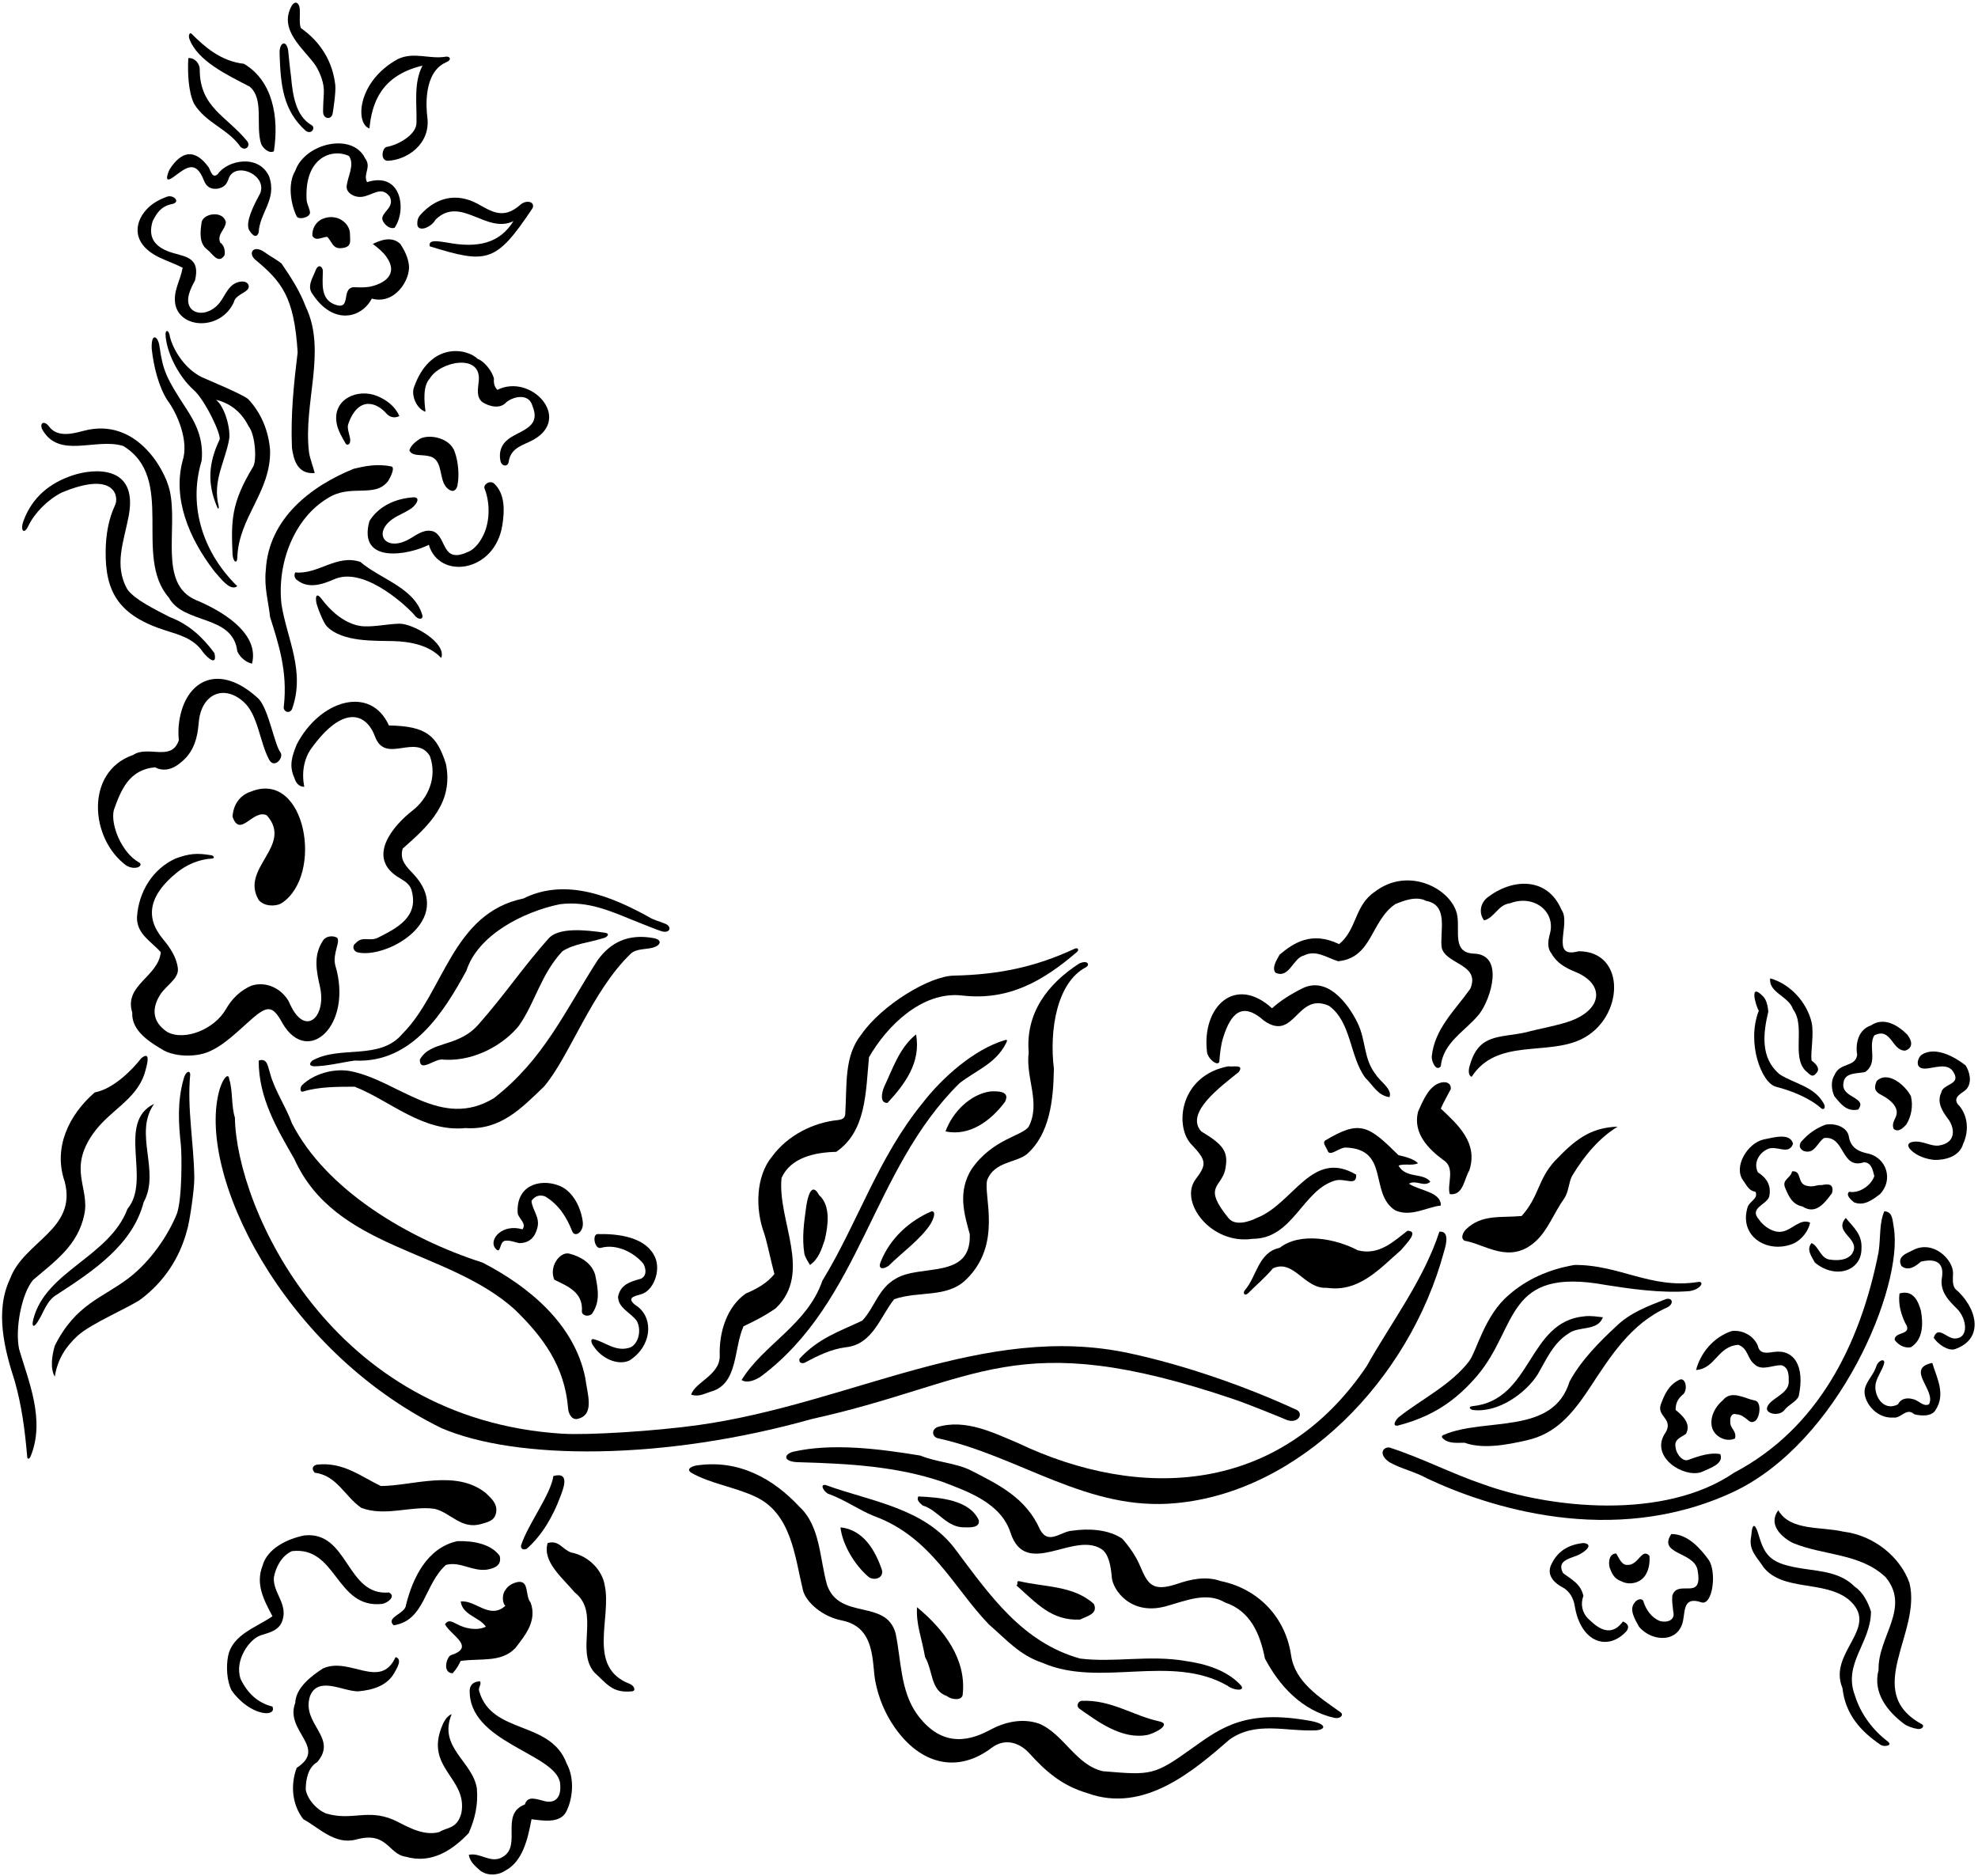<?xml version="1.0" encoding="UTF-8"?>
<svg xmlns="http://www.w3.org/2000/svg" xmlns:xlink="http://www.w3.org/1999/xlink" width="522pt" height="495pt" viewBox="0 0 522 495" version="1.1">
<g id="surface1">
<path style=" stroke:none;fill-rule:nonzero;fill:rgb(0%,0%,0%);fill-opacity:1;" d="M 85.461 24.531 C 85.406 25.602 85.188 29.105 85.293 29.863 C 85.516 31.445 87.484 31.637 87.789 29.949 C 87.898 29.34 88.699 24.262 88.48 22.402 C 87.766 16.23 84.633 11.09 79.43 7.426 C 78.832 6.301 79.305 3.566 79.062 2.027 C 78.898 0.988 78.09 -0.008 77.047 1.406 C 73.285 7.93 80.309 12.945 83.32 17.336 C 84.551 19.363 85.598 22.008 85.461 24.531 "/>
<path style=" stroke:none;fill-rule:nonzero;fill:rgb(0%,0%,0%);fill-opacity:1;" d="M 65.883 22.855 C 69.77 26.117 67.387 33.016 68.895 37.906 C 69.309 39.035 71.027 40.668 72.281 39.914 C 73.66 31.008 72.027 21.352 64.379 16.836 C 58.176 16.145 53.84 12.191 50.578 8.934 C 50.18 8.461 49.633 9.086 49.953 10.188 C 52.086 16.082 59.859 19.719 65.883 22.855 "/>
<path style=" stroke:none;fill-rule:nonzero;fill:rgb(0%,0%,0%);fill-opacity:1;" d="M 80.684 34.52 C 82.324 35.664 83.344 33.547 82.191 33.016 C 77.926 30.508 77.227 24.844 76.797 20.098 C 76.523 18.18 76.242 15.277 76.047 13.305 C 75.582 10.422 73.699 11.125 73.785 14.074 C 74.035 22.355 74.664 29.129 80.684 34.52 "/>
<path style=" stroke:none;fill-rule:nonzero;fill:rgb(0%,0%,0%);fill-opacity:1;" d="M 97.492 33.895 C 98.16 27.355 100.406 19.98 111.488 17.32 C 109.105 21.961 110.035 27.371 109.91 32.391 C 109.922 35.43 105.371 38.172 102.008 38.785 C 100.824 39.035 100.277 42.484 102.387 42.426 C 107.387 42.215 113.684 38.023 112.777 30.957 C 112.457 28.438 111.691 19.141 117.688 16.457 C 119.328 15.828 118.781 14.809 117.688 14.953 C 113.297 15.703 109.285 13.574 105.02 15.578 C 94.266 21.445 93.695 32.629 97.492 33.895 "/>
<path style=" stroke:none;fill-rule:nonzero;fill:rgb(0%,0%,0%);fill-opacity:1;" d="M 63.5 38.785 C 64.832 39.973 66.176 38.512 65.254 37.281 C 59.859 30.633 52.711 28.375 52.711 18.34 C 52.766 17.004 51.547 15.188 49.699 15.328 C 49.473 19.121 49.711 24.297 51.207 27.371 C 54.344 32.516 60.238 34.02 63.5 38.785 "/>
<path style=" stroke:none;fill-rule:nonzero;fill:rgb(0%,0%,0%);fill-opacity:1;" d="M 77.926 45.059 C 75.793 48.57 76.797 54.09 78.301 57.102 C 78.719 58.008 81.539 57.539 81.812 56.223 C 81.824 55.262 81.148 54.246 80.934 52.961 C 80.168 41.477 87.68 39.066 92.098 41.168 C 93.73 43.555 91.598 46.812 91.473 49.324 C 91.496 51.031 93.613 52.129 95.359 51.957 C 98.246 51.707 100.629 48.82 102.887 51.957 C 104.141 54.719 100.879 55.848 100.879 57.727 C 100.906 58.637 102.512 60.613 104.141 60.109 C 107.402 55.348 105.941 45.18 96.867 48.066 C 95.738 45.812 98.121 44.18 96.363 41.797 C 93.059 34.887 80.52 37.711 77.926 45.059 "/>
<path style=" stroke:none;fill-rule:nonzero;fill:rgb(0%,0%,0%);fill-opacity:1;" d="M 45.766 46.715 C 48.941 44.406 51.574 41.871 53.812 47.617 C 54.391 49.105 55.445 50.086 57.551 49.777 C 59.18 49.398 59.734 48.695 60.238 47.441 C 61.637 42.309 70.719 46.016 68.641 51.078 C 66.723 54.559 64.918 58.398 65.633 60.488 C 66.008 61.238 67.512 63.496 68.266 61.363 C 68.516 55.973 73.156 52.711 71.027 46.562 C 68.285 40.586 60.031 42.227 57.477 45.938 C 56.098 47.191 55.668 45.309 55.094 44.18 C 51.301 38.965 47.773 39.984 44.738 44.738 C 44.785 44.668 42.684 48.961 45.766 46.715 "/>
<path style=" stroke:none;fill-rule:nonzero;fill:rgb(0%,0%,0%);fill-opacity:1;" d="M 42.324 68.066 C 44.266 68.969 46.371 69.715 48.195 70.648 C 47.57 74.285 45.562 76.793 46.312 80.559 C 47.906 86.938 58.445 87.098 61.742 79.68 C 62.066 78.07 64.34 77.441 65.277 76.473 C 66.168 75.551 65.445 73.938 63.254 74.363 C 60.504 74.898 59.703 77.406 58.281 79.453 C 54.863 84.367 48.277 83.176 49.906 77.516 C 50.266 76.262 50.895 75.039 51.457 74.035 C 52.852 68.285 49.41 67.805 45.883 66.824 C 40.988 65.461 38.891 62.836 40.293 58.355 C 41.422 56.098 42.574 54.402 45.438 53.84 C 47.828 53.305 45.711 51.188 43.93 51.957 C 41.645 52.816 39.926 53.875 38.594 55.352 C 35.328 58.965 34.75 64.539 42.324 68.066 "/>
<path style=" stroke:none;fill-rule:nonzero;fill:rgb(0%,0%,0%);fill-opacity:1;" d="M 110.914 56.734 C 110.34 57.387 110.02 58.242 110.164 59.484 C 110.609 61.273 113.855 59.949 114.93 57.977 C 121.578 51.453 128.352 61.867 135.5 58.355 C 131.871 64.203 126.129 65.559 117.938 64 C 116.684 63.875 112.797 62.871 113.426 65.004 C 128.512 69.672 130.867 69.449 140.52 54.969 C 141.359 53.227 138.852 52.598 137.258 54.09 C 132.781 58.062 129.594 55.715 126.066 53.797 C 120.434 50.734 115 52.125 110.914 56.734 "/>
<path style=" stroke:none;fill-rule:nonzero;fill:rgb(0%,0%,0%);fill-opacity:1;" d="M 53.215 58.605 C 52.836 61.113 52.461 64.25 54.719 65.883 C 55.969 66.801 57.602 69.895 59.234 67.387 C 59.484 66.383 59.234 64.754 58.105 64 C 57.227 61.742 59.484 60.613 59.609 58.605 C 58.859 55.469 53.707 56.281 53.215 58.605 "/>
<path style=" stroke:none;fill-rule:nonzero;fill:rgb(0%,0%,0%);fill-opacity:1;" d="M 86.328 62.492 C 87.457 63.496 87.711 65.504 89.715 65.504 C 93.066 65.379 92.352 63.621 92.352 61.617 C 92.281 58.871 88.965 56.223 85.199 57.727 C 83.344 58.48 82.316 60.359 82.441 62.242 C 83.32 63.746 84.824 62.621 86.328 62.492 "/>
<path style=" stroke:none;fill-rule:nonzero;fill:rgb(0%,0%,0%);fill-opacity:1;" d="M 82.441 77.547 C 87.918 85.926 95.406 84.004 98.121 78.801 C 104.211 80.492 108.328 73.816 107.918 70 C 107.691 67.902 106.684 65.926 105.648 64.375 C 103.137 61.992 99.809 63.73 98.371 64.375 C 100.133 65.684 101.227 66.734 101.867 67.617 C 105.512 72.645 100.926 74.879 98.004 75.57 C 96.562 75.914 94.898 75.852 93.352 75.789 C 89.84 76.039 92.977 82.188 88.211 80.305 C 84.449 78.801 85.199 74.535 85.199 71.523 C 85.223 70.551 84.129 69.375 83.32 71.273 C 82.566 73.281 80.934 75.539 82.441 77.547 "/>
<path style=" stroke:none;fill-rule:nonzero;fill:rgb(0%,0%,0%);fill-opacity:1;" d="M 74.285 69.52 C 72.656 68.266 70.949 67.426 69.77 66.508 C 66.754 64.469 65.398 66.887 67.395 68.555 C 74.344 74.352 77.637 78.305 78.551 92.977 C 77.547 101.254 76.672 109.406 77.047 118.188 C 77.465 121.199 78.426 125.215 83.066 124.836 C 82.691 123.332 81.852 121.199 81.562 119.441 C 79.93 106.398 86.328 92.727 80.684 80.934 C 79.055 76.668 76.922 73.406 74.285 69.52 "/>
<path style=" stroke:none;fill-rule:nonzero;fill:rgb(0%,0%,0%);fill-opacity:1;" d="M 71.277 118.816 C 70.898 113.734 68.902 108.938 65.543 105.375 C 64.426 104.188 54.223 100.004 53.316 99.559 C 47.898 96.91 45.289 90.961 44.855 88.914 C 44.613 87.094 43.75 86.938 43.68 88.082 C 43.781 92.582 46.887 99.09 51.086 102.891 C 54.016 105.371 58.543 114.859 57.941 116.023 C 54.961 122.297 54.719 127.598 57.227 133.617 C 57.473 134.367 57.785 134.449 57.73 133.617 C 55.973 126.969 59.484 121.699 60.488 115.805 C 60.844 113.121 59.383 107.383 57 105.5 C 61.25 106.5 64 109.25 65.633 112.543 C 67.387 114.676 67.84 121.711 66.75 123.25 C 61 132.75 60.992 137.383 61.367 146.285 C 61.547 148.402 62.566 148.871 62.621 147.164 C 62.996 136.379 71.527 129.855 71.277 118.816 "/>
<path style=" stroke:none;fill-rule:nonzero;fill:rgb(0%,0%,0%);fill-opacity:1;" d="M 56.602 150.805 C 58.082 152.414 60.684 156.164 62.621 154.691 C 53.965 146.285 49.449 133.992 53.215 121.574 C 53.777 115.805 51.676 111.695 49.137 107.809 C 43.809 99.652 43.004 97.809 42.082 91.332 C 41.695 88.613 39.832 87.645 40.043 92.098 C 40.543 96.613 41.797 101.883 44.18 105.645 C 46.688 108.945 49.926 116.273 48.195 121.574 C 45.57 131.441 49.711 141.887 56.602 150.805 "/>
<path style=" stroke:none;fill-rule:nonzero;fill:rgb(0%,0%,0%);fill-opacity:1;" d="M 131.234 102.887 C 130.484 102.008 130.234 101.129 130.359 99.875 C 129.73 97.617 127.598 95.234 126.094 94.73 C 123.297 91.934 113.516 90.008 109.215 102.305 C 108.508 104.344 109.91 107.902 112.297 108.656 C 111.961 105.988 111.543 101.883 113.426 99.875 C 116.109 95.352 127.066 93.137 126.352 100.496 C 126.148 102.59 125.613 104.812 127.348 106.148 C 129.105 107.273 131.988 108.027 133.621 106.148 C 135.629 104.516 139.641 103.762 140.52 107.148 C 142.684 112.324 138.285 113.336 135.051 115.266 C 132.781 116.617 131.551 118.57 132.035 121.434 C 132.266 123.156 134.066 123.316 134.246 121.828 C 134.805 118.004 138.246 117.469 140.777 116.047 C 151.047 110.277 140.105 98.449 131.234 102.887 "/>
<path style=" stroke:none;fill-rule:nonzero;fill:rgb(0%,0%,0%);fill-opacity:1;" d="M 102.008 109.156 C 102.887 110.16 104.266 110.41 105.395 109.785 C 104.238 107.203 102.07 105.566 99.562 104.523 C 94.379 102.363 87.578 105.355 88.871 111.852 C 89.242 113.719 90.281 115.414 91.223 117.059 C 91.496 117.594 92.516 117.434 92.426 116.07 C 92.363 114.914 91.496 113.047 91.891 111.945 C 94.555 104.328 99.457 106.211 102.008 109.156 "/>
<path style=" stroke:none;fill-rule:nonzero;fill:rgb(0%,0%,0%);fill-opacity:1;" d="M 32.516 117.688 C 46.566 126.219 35.023 146.789 44.559 157.703 C 48.445 164.852 61.492 162.094 62.621 171.879 C 63.375 173.508 64.879 174.762 66.512 175.137 C 68.977 165.422 53.789 159.234 51.746 158.367 C 41.676 154.082 47.09 139.605 44.781 129.41 C 43.508 123.781 35.867 110.039 22.105 113.684 C 19.332 114.418 15.191 115.559 12.949 112.566 C 11.844 111.008 10.43 111.398 11.066 113.172 C 15.457 121.324 25.238 115.43 32.516 117.688 "/>
<path style=" stroke:none;fill-rule:nonzero;fill:rgb(0%,0%,0%);fill-opacity:1;" d="M 117.688 128.477 C 118.938 129.898 120.191 129.98 120.699 128.223 C 121.328 125.215 120.824 121.574 120.07 119.441 C 118.941 115.555 113.371 114.457 110.789 115.805 C 109.535 116.684 108.531 117.438 108.031 118.816 C 108.656 120.445 111.098 119.926 112.922 120.32 C 117.062 120.949 115.684 125.965 117.688 128.477 "/>
<path style=" stroke:none;fill-rule:nonzero;fill:rgb(0%,0%,0%);fill-opacity:1;" d="M 77.047 187.18 C 80.684 177.145 75.668 168.488 74.285 159.457 C 73.031 148.422 77.801 136.719 86.328 131.574 C 92.402 127.516 98.824 131.551 102.352 127.027 C 102.844 126.395 104.434 123.316 103.262 123.082 C 99.5 122.328 96.277 123 93.352 123.707 C 82.191 128.223 70.898 136.754 70.148 150.426 C 69.645 154.941 70.898 159.082 71.277 162.844 C 73.535 169.996 75.918 177.145 74.914 186.301 C 74.562 187.602 76.207 188.621 77.047 187.18 "/>
<path style=" stroke:none;fill-rule:nonzero;fill:rgb(0%,0%,0%);fill-opacity:1;" d="M 7.5 138.75 C 9.133 135.363 12.551 131.891 16.25 130 C 30.5 124.023 31.441 131.234 30.344 133.352 C 28.605 137.074 27.934 141.211 27.883 145.426 C 27.758 156.184 31.273 162.438 43.742 166.391 C 47.438 167.562 51.188 168.523 53.59 172.129 C 54.57 173.41 57.406 176.086 56.602 172.379 C 53.59 168.238 49.828 164.727 44.809 162.844 C 40.922 160.84 35.52 158.203 33.645 155.57 C 29.957 149.18 32.723 142.855 33.977 136.086 C 36.477 122.609 24.754 123.598 19.234 125.422 C 13.207 127.41 8.551 131.137 6.207 137.426 C 5.25 140 6.348 141.242 7.5 138.75 "/>
<path style=" stroke:none;fill-rule:nonzero;fill:rgb(0%,0%,0%);fill-opacity:1;" d="M 97.492 137.508 C 94.355 148.879 107.602 146.562 113.172 143.777 C 115.91 153.098 130.59 151.086 132.566 138.613 C 133.215 134.539 133.238 130.391 130.5 127.695 C 129.336 126.547 127.48 127.863 127.867 128.914 C 129.207 132.254 129.34 136.695 127.977 140.266 C 127.098 142.523 125.465 144.906 123.461 145.66 C 116.508 148.871 117.938 141.77 114.426 140.266 C 112.223 139.516 110.359 140.836 108.414 142.023 C 101.844 146.023 98.086 140.727 103.766 136.855 C 105.066 135.969 106.625 135.406 108.031 134.496 C 109.684 133.586 111.176 131.312 109.285 131.234 C 104.391 131.484 99.875 133.617 97.492 137.508 "/>
<path style=" stroke:none;fill-rule:nonzero;fill:rgb(0%,0%,0%);fill-opacity:1;" d="M 88.688 152.668 C 96.863 149.66 108.277 160.934 109.363 162.301 C 110.391 163.77 111.879 163.453 111.418 162.219 C 109.285 155.066 100.379 152.809 95.109 148.293 C 88.84 146.16 83.945 151.68 77.926 151.055 C 77.547 151.68 77.672 152.684 78.551 153.188 C 82.129 155.969 86.945 153.305 88.688 152.668 "/>
<path style=" stroke:none;fill-rule:nonzero;fill:rgb(0%,0%,0%);fill-opacity:1;" d="M 86.195 165.234 C 90.309 169.555 99.188 169.043 103.887 169.184 C 108.105 169.309 113.23 170.188 116.434 173.633 C 117.953 169.754 109.105 164.523 105.371 164.59 C 102.379 164.645 99.137 165.418 96.043 165.285 C 94.727 165.23 89.875 164.73 84.793 157.961 C 83.832 156.68 83.152 156.871 83.457 158.891 C 83.625 160.012 85.336 164.328 86.195 165.234 "/>
<path style=" stroke:none;fill-rule:nonzero;fill:rgb(0%,0%,0%);fill-opacity:1;" d="M 40.922 202.484 C 43.051 203.613 45.086 203.047 46.691 201.98 C 50.738 199.25 52.039 195.672 52.453 190.66 C 53.062 183.27 58.93 180.441 64.273 185.203 C 68.117 188.625 68.512 195.805 71.027 200.477 C 72.367 202.969 74.953 199.988 74.035 198.594 C 72.406 196.465 70.957 187.367 68.266 184.422 C 57.871 174.742 48.977 179.344 47.309 190.273 C 47.062 191.895 47.023 193.598 47.191 195.336 C 45.309 201.105 39.039 196.59 35.148 199.223 C 22.32 203.645 23.766 221.496 33.395 228.449 C 35.988 229.859 38.027 228.289 36.656 227.57 C 32.141 225.062 29.113 217.676 30.031 213.785 C 31.914 208.52 34.02 203.109 40.922 202.484 "/>
<path style=" stroke:none;fill-rule:nonzero;fill:rgb(0%,0%,0%);fill-opacity:1;" d="M 99.648 247.5 C 97.375 248.52 95.738 246.891 93.855 248.895 C 92.906 249.535 93.145 250.871 94.23 251.281 C 101.707 253.273 120.414 242.934 109.191 230.75 C 107.395 228.805 105.344 227.086 106.273 223.934 C 113.297 217.785 119.695 211.766 117.688 201.605 C 115.281 194.16 112.645 191.617 102.637 191.445 C 97.844 180.754 84.43 184.656 78.301 196.465 C 77.148 199.363 76.168 201.98 77.672 205.242 C 78.051 206.496 78.801 207.629 80.309 207.629 C 79.555 203.988 80.184 200.227 82.191 197.465 C 90.422 186.07 96.609 187.941 99 194.453 C 101.758 201.73 109.66 193.453 113.426 199.473 C 115.539 205.273 112.805 210.828 108.902 213.867 C 103.688 217.926 96.926 226.012 104.73 231.258 C 106.219 232.262 108.145 232.973 108.656 235.098 C 110.539 242.121 104.59 244.992 99.648 247.5 "/>
<path style=" stroke:none;fill-rule:nonzero;fill:rgb(0%,0%,0%);fill-opacity:1;" d="M 68.266 237.48 C 69.52 239.113 72.531 239.363 74.285 238.359 C 85.555 231.051 80.727 203.094 66.258 208.883 C 63.121 209.887 61.547 212.531 61.367 215.527 C 63.375 221.301 66.762 213.398 70.398 215.152 C 77.547 223.18 63.25 229.078 68.266 237.48 "/>
<path style=" stroke:none;fill-rule:nonzero;fill:rgb(0%,0%,0%);fill-opacity:1;" d="M 74.664 270.223 C 81.344 281.387 93.254 270.48 88.461 254.664 C 87.711 251.531 90.086 248.203 88.84 247.391 C 87.582 246.766 85.828 247.141 85.199 248.27 C 82.641 252.195 83.504 256.234 84.438 260.395 C 86.121 267.891 81.18 273.152 77.246 266.383 C 76.832 265.668 76.484 264.902 76.168 264.199 C 74.25 260.906 70.398 258.93 66.512 260.059 C 63.375 261.312 61.117 263.699 59.609 266.332 C 56.602 271.602 48.77 274.781 44.18 272.352 C 39.898 269.547 40.145 265.773 42.34 262.395 C 43.875 260.031 47.25 258.23 46.941 255.547 C 46.602 252.566 44.82 249.992 42.922 247.707 C 38.18 241.98 39.395 236.184 46.629 230.301 C 49.215 228.199 52.453 226.766 55.973 226.566 C 56.844 226.488 56.297 225.703 55.723 225.691 C 51.961 225.062 49.945 225.234 46.312 226.566 C 40.293 229.328 36.617 235.27 36.152 241.996 C 36.027 246.512 39.918 248.395 42.426 251.281 C 41.797 257.801 32.641 259.934 34.898 267.211 C 34.648 272.102 39.664 275.113 43.305 277.246 C 46.691 279.004 52.336 279.004 55.723 277.246 C 59.246 275.652 62.77 272.148 66.219 269.102 C 70.703 265.145 71.977 265.297 74.664 270.223 "/>
<path style=" stroke:none;fill-rule:nonzero;fill:rgb(0%,0%,0%);fill-opacity:1;" d="M 344.105 252.156 C 347.242 250.527 350.254 252.785 353.137 253.664 C 362.168 252.785 361.668 243.125 368.191 238.609 C 370.324 237.73 373.711 236.352 376.344 237.73 C 382.488 238.859 379.855 246.012 380.484 250.148 C 381.613 254.539 390.77 254.414 388.012 260.938 C 383.996 266.582 378.602 271.477 377.848 278.75 C 377.73 280.035 378.988 282.938 380.23 281.387 C 380.859 274.988 386.754 272.102 390.395 267.586 C 393.492 263.57 397.098 251.812 388.887 251.656 C 383.293 251.371 385.227 245.926 384.605 241.77 C 383.574 234.848 371.863 228.34 362.797 235.348 C 357.402 238.984 358.156 245.258 353.391 249.148 C 346.059 245.617 341.348 248.895 337.711 251.906 C 336.957 253.285 335.574 255.293 336.578 256.672 C 340.219 258.43 341.223 252.785 344.105 252.156 "/>
<path style=" stroke:none;fill-rule:nonzero;fill:rgb(0%,0%,0%);fill-opacity:1;" d="M 398.547 238.359 C 404.797 235.98 410.547 240.535 409.059 246.277 C 408.57 248.148 408.18 250.07 409.461 251.656 C 410.812 254.109 413.137 255.422 415.738 256.477 C 423.301 259.547 423.102 266.062 414.816 269.297 C 411.676 270.52 405.84 271.555 402.664 272.43 C 395.844 273.922 390.395 272.73 388.012 280.758 C 387.375 282.465 387.531 283.953 388.387 284.145 C 395.02 273.93 408.113 278.656 417.266 274.273 C 428.613 268.836 429.34 251.027 416.609 251.027 C 408.832 253.16 414.727 243.754 412.094 240.113 C 408.328 231.219 398.934 231.836 392.523 236.855 C 390.746 238.246 390.141 240.867 391.648 242.875 C 394.406 242.246 395.285 238.734 398.547 238.359 "/>
<path style=" stroke:none;fill-rule:nonzero;fill:rgb(0%,0%,0%);fill-opacity:1;" d="M 106.273 272.73 C 100.254 280.004 89.715 275.738 82.441 279.879 C 81.617 280.586 81.539 281.289 82.816 281.387 C 86.203 281.387 89.969 280.383 93.605 279.879 C 108.781 280.633 117.188 266.961 123.082 256.172 C 126.094 246.766 138.012 240.617 147.793 238.609 C 155.195 237.711 161.004 240.398 167.125 242.863 C 168.68 243.488 173.809 245.562 174.75 245.801 C 176.953 246.324 177.344 244.441 175.516 243.754 C 174.012 243.125 172.379 242.75 171.25 241.996 C 161.719 236.73 149.426 231.461 138.137 237.105 C 119.32 240.992 117.188 261.816 106.273 272.73 "/>
<path style=" stroke:none;fill-rule:nonzero;fill:rgb(0%,0%,0%);fill-opacity:1;" d="M 117.062 279.629 C 125.906 280.191 133.602 274.961 137.008 270.598 C 141.27 264.449 142.777 257.051 148.422 251.027 C 151.559 249.02 155.445 248.77 158.957 247.641 C 160.254 247.422 161.195 246.324 159.586 246.137 C 154.441 245.383 147.473 244.676 144.785 247.641 C 137.676 255.652 133.582 262.035 126.305 270.312 C 120.816 276.586 113.676 274.484 110.789 279.629 C 110.789 283.266 114.805 279.129 117.062 279.629 "/>
<path style=" stroke:none;fill-rule:nonzero;fill:rgb(0%,0%,0%);fill-opacity:1;" d="M 172.422 247.551 C 165.809 246.355 161.113 248.676 157.703 253.41 C 148.922 267.086 143.527 279.504 130.359 289.789 C 116.309 298.32 105.02 285.023 92.352 282.641 C 87.578 281.84 82.566 283.645 79.805 286.277 C 79.109 286.855 79.109 288.426 80.059 288.031 C 84.195 286.777 88.965 286.777 93.605 286.777 C 102.887 290.414 111.543 298.82 122.832 297.691 C 132.113 298.32 137.633 292.422 143.527 286.777 C 150.141 279.172 156.199 261.441 166.484 251.656 C 167.914 250.305 170.535 250.574 172.344 250.066 C 174.281 249.52 175.004 248.016 172.422 247.551 "/>
<path style=" stroke:none;fill-rule:nonzero;fill:rgb(0%,0%,0%);fill-opacity:1;" d="M 187.809 367.184 C 194.836 365.051 193.578 355.895 196.215 350 C 199.352 348.496 201.859 347.238 204.742 345.234 C 214.527 335.824 205.121 322.152 206.25 310.863 C 208.633 305.469 215.027 304.09 220.676 303.965 C 228.578 298.57 228.453 288.41 229.328 279.004 C 233.973 270.848 243.254 261.566 253.789 262.695 C 266.336 264.199 275.492 258.68 284.145 251.281 C 284.906 250.637 284.438 249.93 283.52 250.402 C 273.234 255.168 263.66 257.203 251.746 257.457 C 245.324 257.551 232.715 265.203 227.32 272.98 C 222.68 278.75 223.559 286.277 223.059 294.055 C 222.973 295.09 222.18 295.434 221.301 295.559 C 214.652 296.188 207.879 299.574 203.738 305.219 C 199.477 310.359 199.223 319.016 201.734 325.664 C 202.609 328.551 203.488 332.941 204.367 336.203 C 202.609 338.461 199.852 340.09 196.84 341.344 C 191.949 344.73 189.691 351.379 189.941 357.902 C 189.941 362.922 183.293 364.801 182.414 368.062 C 184.547 368.691 185.812 367.766 187.809 367.184 "/>
<path style=" stroke:none;fill-rule:nonzero;fill:rgb(0%,0%,0%);fill-opacity:1;" d="M 271.477 277.746 C 270.598 284.395 274.738 291.043 271.477 297.316 C 269.777 299.793 262.016 300.496 256.426 308.48 C 252.688 314.453 254.418 320.27 255.922 325.664 C 256.426 337.832 242.879 333.441 236.355 337.457 C 231.84 339.965 230.836 344.98 227.574 348.496 C 221.176 351.504 216.031 353.137 211.016 358.531 C 210.766 359.406 211.266 359.91 212.27 359.66 C 215.781 357.777 219.297 356.02 223.309 355.52 C 230.332 354.766 232.34 347.367 235.977 342.852 C 242.5 340.594 249.902 342.598 254.918 337.707 C 264.68 328.328 259.422 315.391 260.527 311.395 C 262.406 306.504 268.211 306.848 270.977 304.59 C 276.996 299.324 278 290.414 278.125 282.012 C 276.871 271.727 278.949 259.258 286.555 255.262 C 287.754 254.602 287.023 253.223 284.773 254.289 C 276.621 259.559 270.598 267.211 271.477 277.746 "/>
<path style=" stroke:none;fill-rule:nonzero;fill:rgb(0%,0%,0%);fill-opacity:1;" d="M 473.184 266.332 C 476.57 270.848 472.68 278.875 476.57 282.641 C 477.77 283.641 478.324 284.645 479.578 282.891 C 480.332 281.762 478.945 280.504 478.074 279.879 C 477.77 277.449 478.789 272.98 478.074 269.719 C 476.82 264.574 472.555 259.684 467.16 258.18 C 466.66 261.941 472.047 262.867 473.184 266.332 "/>
<path style=" stroke:none;fill-rule:nonzero;fill:rgb(0%,0%,0%);fill-opacity:1;" d="M 321.777 280.258 C 321.949 277.863 322.195 275.73 322.793 273.824 C 324.879 267.137 327.938 264.355 333.57 269.344 C 341.723 275.113 342.223 261.566 350.754 265.453 C 356.648 269.719 356.148 278.75 360.289 284.395 C 362.547 286.652 363.551 289.035 366.684 289.539 C 367.562 287.406 364.051 285.273 363.047 283.516 C 359.785 279.379 360.539 274.609 358.281 269.969 C 355.625 264.512 350.059 257.457 343.48 260.938 C 340.719 262.316 337.711 264.199 335.703 266.082 C 325.93 257.199 317.164 265.684 318.516 277.496 C 318.621 279.25 321.207 281.445 321.777 280.258 "/>
<path style=" stroke:none;fill-rule:nonzero;fill:rgb(0%,0%,0%);fill-opacity:1;" d="M 468.668 286.777 C 473.059 287.906 477.824 289.914 480.711 292.551 C 481.531 292.973 481.77 292.109 481.336 291.297 C 478.828 286.652 473.559 286.027 469.672 283.516 C 464.527 279.254 465.281 272.73 466.66 266.961 C 466.535 265.578 466.246 264.039 465.406 263.07 C 461.391 258.805 463.398 265.578 464.152 266.711 C 460.836 275.254 464.914 285.836 468.668 286.777 "/>
<path style=" stroke:none;fill-rule:nonzero;fill:rgb(0%,0%,0%);fill-opacity:1;" d="M 490.367 292.801 C 493.004 289.539 485.852 289.789 486.48 285.902 C 486.73 282.891 490.117 283.391 492.25 282.891 C 495.762 280.383 492.879 276.117 494.633 273.23 C 499.148 270.973 499.273 277.371 502.785 277.246 C 503.797 276.977 505.48 275.77 503.289 272.98 C 501.031 270.723 497.266 268.215 493.754 270.598 C 490.367 271.727 489.613 275.488 490.117 278.375 C 489.613 281.762 485.477 280.258 484.098 283.77 C 483.094 285.273 483.344 287.781 484.098 289.285 C 485.852 291.422 487.355 293.426 490.367 292.801 "/>
<path style=" stroke:none;fill-rule:nonzero;fill:rgb(0%,0%,0%);fill-opacity:1;" d="M 241.746 272.98 C 237.355 276.492 235.602 282.012 233.344 286.777 C 232.695 288.266 232.09 291.168 234.223 291.043 C 238.613 286.277 243.129 280.508 241.746 272.98 "/>
<path style=" stroke:none;fill-rule:nonzero;fill:rgb(0%,0%,0%);fill-opacity:1;" d="M 195.711 364.176 C 197.094 365.051 198.98 364.395 200.73 363.297 C 227.32 343.477 229.957 308.855 253.164 285.902 C 257.43 282.516 262.688 280.785 265.449 275.395 C 265.77 274.734 266.016 274.234 265.203 274.484 C 257.051 276.867 248.52 284.52 243.504 291.043 C 231.715 305.469 226.445 322.527 217.035 337.957 C 213.023 349.621 201.48 354.766 195.711 364.176 "/>
<path style=" stroke:none;fill-rule:nonzero;fill:rgb(0%,0%,0%);fill-opacity:1;" d="M 511.641 302.301 C 509.773 302.566 507.609 301.203 505.602 301.25 C 503.449 301.301 503.074 302.273 504.27 303.473 C 505.828 305.035 508.336 305.91 510.562 306.098 C 513.129 306.141 517.086 305.344 518.09 301.832 C 519.723 298.32 519.344 294.055 516.586 291.297 C 515.328 289.285 518.09 288.41 518.969 287.406 C 520.473 285.648 519.848 282.891 518.719 281.133 C 515.688 278.777 510.75 276.121 507.23 278.277 C 506.105 278.969 505.125 281.949 507.875 281.996 C 510.246 282.035 514.223 280.051 515.707 283.266 C 517.336 286.277 512.695 286.027 512.32 288.285 C 511.094 290.832 512.492 293.164 514.113 295.285 C 515.801 297.488 516.461 301.609 511.641 302.301 "/>
<path style=" stroke:none;fill-rule:nonzero;fill:rgb(0%,0%,0%);fill-opacity:1;" d="M 8.75 337.75 C 14.602 332.746 20.535 328.684 22.25 320.5 C 23.727 313.465 17.918 308.711 24.5 299.25 C 28.844 293.008 35.895 290.355 38.16 283.266 C 38.938 280.664 39.832 277.215 37.281 279.254 C 34.648 282.641 29.758 287.406 24.988 288.285 C 18.215 294.18 13.949 302.836 17.086 311.867 C 20.348 324.535 6.301 327.547 2.66 337.457 C -1.477 346.109 1.281 356.398 3.914 364.551 C 5.727 370.977 6.551 377.219 7.176 384.371 C 7.219 385.246 7.766 385.012 8.055 384.371 C 12.07 374.711 7.43 364.301 5.043 356.02 C 3.914 350.629 5.738 341.262 8.75 337.75 "/>
<path style=" stroke:none;fill-rule:nonzero;fill:rgb(0%,0%,0%);fill-opacity:1;" d="M 77.047 296.438 C 75.414 291.922 72.523 287.875 71.277 283.266 C 70.645 281.289 70.523 279.129 68.266 279.879 C 68.266 289.664 72.906 297.566 77.672 305.844 C 88.461 329.805 117.938 329.555 135.754 345.484 C 143.277 352.758 149.047 360.535 149.926 371.699 C 149.98 372.703 150.68 374.711 152.309 374.461 C 157.078 373.457 155 367.922 154.441 363.547 C 151.559 349.371 139.516 339.465 127.348 333.191 C 107.402 326.793 85.953 313.871 77.047 296.438 "/>
<path style=" stroke:none;fill-rule:nonzero;fill:rgb(0%,0%,0%);fill-opacity:1;" d="M 315.508 311.238 C 311.102 317.109 319.492 328.531 330.559 326.918 C 341.348 326.918 343.73 313.871 352.512 311.488 C 355.23 310.926 358.031 313.121 357.902 309.984 C 346.238 303.086 341.348 317.637 331.688 321.398 C 329.68 322.402 325.918 323.656 324.16 321.398 C 317.363 313.039 322.227 313.434 323.324 308.73 C 324.266 304.023 323.09 302.223 317.012 298.57 C 312.582 293.676 322.281 286.652 326.922 282.891 C 328.426 280.758 325.289 281.637 324.16 281.387 C 311.562 283.785 309.938 296.699 314.133 301.688 C 318.445 306.262 318.582 307.141 315.508 311.238 "/>
<path style=" stroke:none;fill-rule:nonzero;fill:rgb(0%,0%,0%);fill-opacity:1;" d="M 50.203 283.516 C 50.102 282.309 48.926 282.777 48.445 284.773 C 46.773 290.727 47.098 296.336 47.738 302.215 C 47.961 304.262 48.141 316.098 46.691 320.27 C 44.422 325.922 39.785 332.816 34 337.25 C 27.059 342.566 19.984 344.078 14.453 355.145 C 13.699 357.777 13.199 361.039 14.453 363.297 C 15.207 358.656 17.336 355.395 20.473 352.508 C 24.074 349.184 34.578 344.844 37.316 342.746 C 43.219 338.234 47.355 332.152 49.324 324.785 C 50.02 322.703 51.312 313.855 51.277 310.844 C 51.172 301.664 49.328 292.477 50.203 283.516 "/>
<path style=" stroke:none;fill-rule:nonzero;fill:rgb(0%,0%,0%);fill-opacity:1;" d="M 116.434 376.844 C 136.332 385.434 175.191 385.453 214.277 374.461 C 258.59 364.676 267.672 349.559 325.789 369.309 C 329.461 370.555 338.219 374.113 339.625 374.738 C 342.531 375.762 344.098 373.094 342.223 372.078 C 328.57 365.773 312.527 360.211 297.969 357.094 C 259.547 348.863 224.453 370.43 184.422 376.051 C 172.809 377.684 155.316 378.758 148.422 378.348 C 87.301 374.562 62.352 318.629 61.992 294.934 C 60.992 291.797 61.492 287.906 60.488 284.773 C 60.363 283.141 59.039 284.113 58.004 287.32 C 51.523 309.227 74.332 356.098 116.434 376.844 "/>
<path style=" stroke:none;fill-rule:nonzero;fill:rgb(0%,0%,0%);fill-opacity:1;" d="M 495.262 285.273 C 494.246 287.566 495.23 288.301 496.574 288.996 C 499.055 290.285 501.352 292.387 500.293 294.762 C 499.84 295.777 499.211 296.812 499.777 297.941 C 501.031 298.945 502.285 297.566 503.035 296.812 C 504.418 294.68 504.918 291.797 504.293 289.285 C 502.91 286.527 498.27 282.387 495.262 285.273 "/>
<path style=" stroke:none;fill-rule:nonzero;fill:rgb(0%,0%,0%);fill-opacity:1;" d="M 382.617 315.129 C 386.199 315.551 386.379 311.113 387.758 308.855 C 390.141 301.578 384.746 296.812 380.23 292.551 C 380.984 290.793 382.113 288.91 382.867 287.406 C 382.992 286.027 381.965 285.367 380.484 285.648 C 377.223 286.277 375.59 290.289 374.211 293.426 C 372.832 299.07 376.973 303.211 380.859 306.098 C 384.246 308.102 381.738 312.746 382.617 315.129 "/>
<path style=" stroke:none;fill-rule:nonzero;fill:rgb(0%,0%,0%);fill-opacity:1;" d="M 261.316 288.031 C 256.047 288.785 251.406 293.426 249.523 298.57 C 255.922 299.949 261.566 295.684 265.203 290.793 C 266.711 287.906 263.324 287.906 261.316 288.031 "/>
<path style=" stroke:none;fill-rule:nonzero;fill:rgb(0%,0%,0%);fill-opacity:1;" d="M 37.91 317.262 C 42.426 308.98 35.148 299.195 40.668 291.297 C 30.633 296.188 40.043 311.363 33.645 319.016 C 28.852 331.719 12.039 335.379 8.793 348.145 C 8.316 350.031 8.82 350.543 9.926 348.848 C 11.555 346.355 12.309 343.137 15.078 341.594 C 24.738 335.324 35.023 328.426 37.91 317.262 "/>
<path style=" stroke:none;fill-rule:nonzero;fill:rgb(0%,0%,0%);fill-opacity:1;" d="M 475.316 301.328 C 474.715 302.223 474.871 303.164 475.941 303.715 C 478.828 304.715 479.453 301.707 481.336 300.324 C 486.98 299.574 485.727 308.73 491.871 306.723 C 493.879 306.723 494.258 308.855 494.633 310.359 C 493.879 312.746 490.742 315.004 487.984 314.5 C 487.105 315.379 488.234 316.383 489.238 317.262 C 491.871 318.391 494.133 316.633 496.137 315.129 C 499.73 311.371 497.875 305.512 492.98 304.418 C 491.324 304.047 488.434 303.398 487.902 299.875 C 487.492 297.441 484.266 296.281 481.715 296.812 C 479.078 297.816 477.195 299.195 475.316 301.328 "/>
<path style=" stroke:none;fill-rule:nonzero;fill:rgb(0%,0%,0%);fill-opacity:1;" d="M 410.34 306.348 C 405.82 311.238 406.199 315.754 401.559 320.898 C 396.039 321.398 391.02 320.395 386.883 324.41 C 386.254 325.035 385.25 326.668 386.504 327.422 C 391.855 328.289 398.387 333.793 405.227 327.613 C 408.504 324.652 410.074 320.105 412.723 316.383 C 414.031 314.531 413.977 311.992 414.855 310.359 C 418.109 304.965 422.004 300.324 426.895 297.316 C 419.621 297.566 415.605 300.828 410.34 306.348 "/>
<path style=" stroke:none;fill-rule:nonzero;fill:rgb(0%,0%,0%);fill-opacity:1;" d="M 371.828 312.367 C 373.711 311.238 375.719 313.371 377.473 311.867 C 375.59 309.359 371.074 311.113 369.066 307.602 C 370.574 306.973 372.707 307.727 374.211 306.973 C 373.332 305.973 370.949 305.219 369.066 304.844 C 361.148 297.012 358.922 295.453 349.75 300.953 C 348.883 301.516 349.996 302.688 350.379 303.715 C 350.996 305.359 353.508 302.691 355.27 302.836 C 366.836 303.32 361.289 315.004 368.191 319.395 C 372.328 321.273 376.594 318.516 380.23 318.137 C 380.359 314.5 374.59 314.25 371.828 312.367 "/>
<path style=" stroke:none;fill-rule:nonzero;fill:rgb(0%,0%,0%);fill-opacity:1;" d="M 463.273 314.5 C 464.152 316.383 461.516 317.008 461.141 318.766 C 458.898 326.605 466.906 331.074 473.559 328.047 C 475.441 327.047 477.195 325.035 477.699 322.652 C 475.062 321.398 472.934 324.66 470.172 325.035 C 468.047 325.352 465.531 323.781 464.152 321.777 C 461.516 318.766 466.285 317.887 466.91 315.754 C 467.539 312.617 466.031 310.738 463.898 309.359 C 462.645 306.723 464.363 304.262 466.285 303.336 C 468.668 301.957 472.055 305.094 473.184 301.832 C 472.43 298.82 468.039 300.199 465.406 300.703 C 461.148 301.672 457.387 307.945 460.012 311.488 C 461.016 312.871 461.516 314.25 463.273 314.5 "/>
<path style=" stroke:none;fill-rule:nonzero;fill:rgb(0%,0%,0%);fill-opacity:1;" d="M 483.469 314.879 C 484.098 312.367 482.465 312.367 480.711 312.746 C 479.453 312.617 478.789 313.281 477.195 312.996 C 473.934 312.617 475.816 308.855 472.934 309.105 C 472.598 311.004 470.047 311.238 471.176 313.621 C 472.055 315.754 473.059 317.887 475.691 318.391 C 479.203 320.648 481.461 317.512 483.469 314.879 "/>
<path style=" stroke:none;fill-rule:nonzero;fill:rgb(0%,0%,0%);fill-opacity:1;" d="M 130.609 329.301 C 132.344 331.465 131.637 327.547 133.367 327.422 C 134.746 327.297 135.754 327.797 137.008 328.047 C 139.641 328.047 141.121 326.605 141.773 324.16 C 142.652 321.273 140.395 319.266 140.27 316.883 C 141.145 315.629 142.457 315.156 143.906 315.754 C 147.668 318.012 149.676 321.523 151.055 325.035 C 151.707 326.527 153.98 325.27 153.816 322.652 C 153.434 318.922 151.238 314.062 147.168 312.746 C 142.41 311.066 136.074 312.793 136.629 320.27 C 137.008 321.652 139.012 322.906 137.883 324.41 C 132.633 322.879 129.027 326.93 130.609 329.301 "/>
<path style=" stroke:none;fill-rule:nonzero;fill:rgb(0%,0%,0%);fill-opacity:1;" d="M 217.664 327.172 C 218.426 323.859 219.422 318.266 216.156 315.379 C 214.152 311.617 213.094 316.02 212.77 318.391 C 212.152 322.684 211.617 326.684 212.27 330.809 C 212.469 331.777 213.148 332.816 213.773 333.816 C 216.031 332.188 216.785 329.805 217.664 327.172 "/>
<path style=" stroke:none;fill-rule:nonzero;fill:rgb(0%,0%,0%);fill-opacity:1;" d="M 232.34 333.191 C 231.754 334.758 232.852 335.148 234.473 334.07 C 237.859 330.684 243.129 326.918 245.637 322.906 C 246.336 321.664 247.117 319.703 245.887 319.645 C 240.242 322.027 234.848 326.668 232.34 333.191 "/>
<path style=" stroke:none;fill-rule:nonzero;fill:rgb(0%,0%,0%);fill-opacity:1;" d="M 499.777 323.91 C 499.398 321.887 499.523 319.77 497.266 319.645 C 495.887 322.906 496.352 326.449 495.762 330.43 C 490.871 355.145 479.578 377.094 457.629 388.637 C 439.242 401.258 409.07 398.121 391.281 391.645 C 382.949 388.809 375.238 384.754 366.684 381.988 C 365.031 381.797 363.59 383.727 366.684 385.875 C 369.82 387.633 373.461 388.383 376.594 390.141 C 392.398 397.602 425.395 408.535 457.215 393.812 C 485.305 380.766 502.41 339.5 499.777 323.91 "/>
<path style=" stroke:none;fill-rule:nonzero;fill:rgb(0%,0%,0%);fill-opacity:1;" d="M 478.953 333.191 C 484.43 337.703 491.246 335.371 491.246 329.555 C 491.496 325.664 489.113 323.91 487.105 321.398 C 483.594 325.414 491.621 326.918 488.613 331.059 C 487.23 332.688 484.699 332.656 482.945 332.406 C 480.438 332.156 479.957 328.801 478.074 328.047 C 476.57 329.805 478.199 331.688 478.953 333.191 "/>
<path style=" stroke:none;fill-rule:nonzero;fill:rgb(0%,0%,0%);fill-opacity:1;" d="M 358.281 329.93 C 352.637 326.918 343.102 325.035 337.711 329.301 C 332.062 330.43 331.586 337.016 328.574 340.402 C 327.926 341.105 328.34 342.129 329.305 341.344 C 331.562 339.086 333.695 337.328 335.953 334.695 C 341.473 332.188 344.23 340.215 350.129 339.84 C 358.656 341.094 364.051 334.82 369.695 329.93 C 371.305 328.016 374.52 324.879 371.453 324.785 C 367.812 327.547 363.926 331.434 358.281 329.93 "/>
<path style=" stroke:none;fill-rule:nonzero;fill:rgb(0%,0%,0%);fill-opacity:1;" d="M 379.855 325.035 C 375.719 337.832 366.812 349.496 360.664 360.535 C 337.875 394.328 301.125 396.312 268.465 380.73 C 262.359 378.184 254.793 374.336 247.395 376.594 C 245.629 377.328 246.023 379.367 247.77 379.605 C 269.219 384.371 287.156 398.922 310.363 396.664 C 342.949 393.656 371.961 364.238 381.109 330.18 C 381.73 328.172 382.488 324.785 379.855 325.035 "/>
<path style=" stroke:none;fill-rule:nonzero;fill:rgb(0%,0%,0%);fill-opacity:1;" d="M 169.746 341.344 C 172.812 339.98 174.633 334.512 172.504 331.059 C 169.871 326.418 163.098 325.539 157.703 325.664 C 156.176 325.742 156.961 329.82 158.582 329.301 C 162.598 328.172 167.238 330.43 169.746 333.441 C 170.523 334.758 170.75 336.703 169.117 337.457 C 166.359 338.211 163.727 338.961 163.098 342.223 C 163.223 345.234 166.234 346.238 167.988 348.496 C 169.371 350.879 168.562 354.438 166.484 355.52 C 162.598 357.023 159.586 354.016 156.574 353.387 C 155.703 353.262 156.098 354.594 156.574 355.145 C 158.832 358.656 163.152 360.395 166.109 359.031 C 172.215 355.145 172.629 347.363 167.613 344.355 C 164.855 342.098 168.367 341.973 169.746 341.344 "/>
<path style=" stroke:none;fill-rule:nonzero;fill:rgb(0%,0%,0%);fill-opacity:1;" d="M 515.957 340.09 C 515.156 338.887 515.387 337.434 515.414 336.016 C 515.492 332.41 510.137 327.066 504.793 329.93 C 503.172 330.758 500.527 331.562 501.781 334.07 C 503.539 335.574 505.547 334.195 506.926 332.941 C 513.156 331.457 512.723 335.711 512.469 337.273 C 511.906 340.746 514.176 343.152 516.422 345.34 C 519.09 347.941 519.727 353.273 515.797 353.219 C 513.738 353.191 511.383 349.699 510.312 353.012 C 511.324 354.672 514.148 356.633 515.957 356.02 C 523.977 353.191 521.566 344.805 515.957 340.09 "/>
<path style=" stroke:none;fill-rule:nonzero;fill:rgb(0%,0%,0%);fill-opacity:1;" d="M 157.078 336.453 C 156.199 333.316 153.188 331.562 150.176 330.809 C 147.785 330.289 144.785 334.195 146.289 337.707 C 149.801 339.465 153.941 340.969 153.562 346.109 C 153.59 347.145 155.195 347.617 156.199 346.738 C 158.477 343.52 157.82 340.168 157.078 336.453 "/>
<path style=" stroke:none;fill-rule:nonzero;fill:rgb(0%,0%,0%);fill-opacity:1;" d="M 398.148 341.762 C 391.766 347.145 389.672 356.609 387.73 359.172 C 383.004 365.406 375.141 369.246 369.32 373.832 C 368.691 374.211 367.07 376.387 368.816 376.219 C 377.598 373.961 383.992 369.949 389.898 362.965 C 400.723 350.16 397.09 334.195 423.832 339.109 C 429.715 340.031 438.312 341.344 445.836 340.719 C 449.074 340.246 449.938 337.895 447.969 338.336 C 435.676 340.215 427.273 333.691 415.48 333.816 C 408.777 334.965 402.871 337.598 398.148 341.762 "/>
<path style=" stroke:none;fill-rule:nonzero;fill:rgb(0%,0%,0%);fill-opacity:1;" d="M 500.027 353.637 C 500.906 354.766 502.41 355.895 504.293 355.52 C 507.555 353.512 507.555 349.246 506.926 345.859 C 506.309 343.695 505.043 340.215 501.281 341.344 C 500.906 344.355 501.781 346.988 502.785 349.121 C 505.043 352.508 499.777 351.254 500.027 353.637 "/>
<path style=" stroke:none;fill-rule:nonzero;fill:rgb(0%,0%,0%);fill-opacity:1;" d="M 381.109 379.855 C 382.488 380.984 384.621 380.73 386.504 380.73 C 391.375 382.488 397.738 381.273 402.977 380.074 C 410.219 378.414 414.574 373.754 419.453 366.359 C 425.031 357.898 430.367 349.285 440.066 344.98 C 441.941 343.93 441.234 342.285 439.566 342.852 C 434.797 344.73 430.281 346.363 426.52 350 C 422.422 353.809 417.363 358.781 414.227 364.551 C 409.836 378.852 392.148 373.961 381.109 378.602 C 380.555 378.816 380.086 379.133 381.109 379.855 "/>
<path style=" stroke:none;fill-rule:nonzero;fill:rgb(0%,0%,0%);fill-opacity:1;" d="M 405.82 362.668 C 408.203 358.531 409.961 354.391 413.977 351.883 C 416.609 349.875 421.629 351.379 423.008 347.617 C 421.629 347.492 419.91 347.145 418.113 347.367 C 403.062 348.746 404.441 369.441 388.637 371.074 C 387.297 371.215 388.004 371.918 388.637 372.078 C 395.535 372.953 402.82 367.449 405.82 362.668 "/>
<path style=" stroke:none;fill-rule:nonzero;fill:rgb(0%,0%,0%);fill-opacity:1;" d="M 458.758 354.891 C 461.391 355.895 461.016 358.402 463.023 360.035 C 465.027 361.914 467.789 360.16 470.172 360.285 C 472.18 360.914 472.055 363.172 472.055 364.551 C 472.18 368.062 466.66 369.066 466.285 371.699 C 466.246 373.172 469.617 373.801 470.949 372.074 C 471.953 370.695 474.062 369.945 474.688 368.438 C 476.383 360.457 473.438 355.996 468.125 356.77 C 466.203 357.047 464.391 357.379 463.898 355.145 C 462.898 352.633 460.012 350.879 457 351.254 C 452.109 352.887 448.723 357.148 447.594 361.539 C 452.734 361.164 453.238 355.27 458.758 354.891 "/>
<path style=" stroke:none;fill-rule:nonzero;fill:rgb(0%,0%,0%);fill-opacity:1;" d="M 509.059 370.57 C 507.68 371.324 506.426 369.695 505.172 369.316 C 503.664 368.816 501.781 368.816 500.906 370.57 C 496.934 372.711 494.336 368.043 495.02 365.02 C 495.469 363.02 497.191 360.902 497.266 359.406 C 497.055 358.434 495.723 359.219 495.262 360.285 C 494.559 362.738 492.637 364.273 492.137 366.516 C 491.492 369.406 494.773 374.453 499.777 374.086 C 501.656 374.336 503.164 371.324 505.172 373.207 C 507.051 373.707 509.812 373.832 510.812 372.078 C 513.574 367.812 511.066 363.547 509.938 359.66 C 502.66 361.164 511.066 366.934 509.059 370.57 "/>
<path style=" stroke:none;fill-rule:nonzero;fill:rgb(0%,0%,0%);fill-opacity:1;" d="M 448.84 388.539 C 451.191 387.441 454.992 386.379 453.992 383.742 C 451.508 383.203 448.293 384.227 445.586 385.246 C 444.293 385.797 442.484 384.113 442.199 381.988 C 441.695 379.73 443.703 379.352 444.961 378.348 C 446.34 375.715 444.082 373.582 442.199 372.078 C 442.199 370.07 442.953 368.941 444.332 367.812 C 445.461 366.434 444.766 363.219 443.078 364.176 C 440.316 365.555 439.277 368 438.312 370.57 C 437.055 373.961 442.176 374.43 439.188 378.602 C 435.773 384.5 444.02 389.91 448.84 388.539 "/>
<path style=" stroke:none;fill-rule:nonzero;fill:rgb(0%,0%,0%);fill-opacity:1;" d="M 458.129 373.207 C 458.883 373.207 459.832 373.582 460.211 373.957 C 461.34 374.586 461.77 375.715 463.023 375.09 C 464.441 374.43 465.07 369.801 463.023 369.566 C 460.387 369.066 456.875 366.684 454.617 369.566 C 452.359 371.449 451.113 374.43 451.859 376.844 C 452.484 378.977 455.371 380.73 457.879 379.605 C 458.383 377.473 456.5 377.094 456.625 375.09 C 456.5 374.086 457 372.828 458.129 373.207 "/>
<path style=" stroke:none;fill-rule:nonzero;fill:rgb(0%,0%,0%);fill-opacity:1;" d="M 340.719 436.805 C 339.215 426.645 331.938 419.242 322.152 417.234 C 318.18 415.848 314.203 416.777 310.684 417.965 C 304.176 420.156 302.91 418.102 300.918 413.352 C 299.758 410.586 297.973 408.09 296.188 406.07 C 292.551 403.562 287.156 403.312 283.016 403.938 C 280.008 404.062 276.746 407.828 274.488 403.688 C 270.723 395.156 263.449 391.77 256.172 388.008 C 252.035 386 247.141 385.875 242.879 384.117 C 232.215 382.363 219.672 380.73 209.258 383.117 C 206.586 383.914 206.75 385.871 211.016 385.875 C 224.438 386.254 236.73 387.004 248.648 391.02 C 255.547 393.652 264.203 396.664 266.711 404.566 C 270.723 416.609 283.145 404.191 290.543 408.707 C 292.547 409.848 293.172 413.242 293.41 416.289 C 293.66 419.473 298.328 426.422 307.621 423.898 C 312.902 422.465 318.395 419.961 323.281 422.879 C 330.059 425.137 332.566 431.285 333.82 437.68 C 337.582 444.832 343.605 451.48 352.262 453.359 C 353.82 453.609 354.684 452.516 353.766 451.855 C 348.121 447.844 341.723 443.828 340.719 436.805 "/>
<path style=" stroke:none;fill-rule:nonzero;fill:rgb(0%,0%,0%);fill-opacity:1;" d="M 114.68 398.168 C 118.941 399.172 121.703 403.688 126.973 402.184 C 129.207 401.555 130.695 401.16 130.984 398.797 C 131.109 396.539 129.605 395.41 128.227 394.027 C 120.324 387.633 108.781 392.148 100.504 392.148 C 95.234 389.641 90.594 385.75 83.695 386.504 C 82.402 386.734 82.191 387.758 83.066 388.637 C 88.965 389.387 90.969 394.906 95.359 397.918 C 101.633 400.301 108.656 397.289 114.68 398.168 "/>
<path style=" stroke:none;fill-rule:nonzero;fill:rgb(0%,0%,0%);fill-opacity:1;" d="M 345.98 454.16 C 328.969 451.023 322.473 455.715 314.719 461.273 C 304.508 468.594 303.852 468.477 291.047 467.41 C 283.895 465.781 280.758 457.625 274.238 454.867 C 269.801 453.328 265.172 454.402 261.242 456.531 C 254.945 459.941 248.074 460.684 242 452.359 C 237.609 446.211 237.859 438.309 236.355 431.035 C 233.844 421.875 221.68 427.648 218.289 418.363 C 216.285 411.34 216.535 402.809 211.016 397.668 C 204.117 390.266 194.961 384.996 183.672 386.754 C 182.281 387.051 181.105 387.758 182.414 388.637 C 187.434 391.52 193.828 392.398 199.223 394.906 C 208.883 399.297 209.762 410.84 211.895 419.617 C 212.672 422.812 217.074 426.637 222.102 427.613 C 231.215 429.383 230.043 438.762 231.004 443.711 C 231.859 448.113 233.555 452.141 235.973 455.66 C 242.781 465.57 252.578 468.145 261.699 461.238 C 265.133 458.641 268.977 459.73 271.703 462.742 C 275.914 467.391 280.211 471.211 286.906 473.18 C 301.961 478.699 315.129 467.16 324.539 459.008 C 331.562 454.113 339.215 457 347.367 456.621 C 350.059 456.355 349.98 454.945 345.98 454.16 "/>
<path style=" stroke:none;fill-rule:nonzero;fill:rgb(0%,0%,0%);fill-opacity:1;" d="M 146.039 389.512 C 145.355 394.422 139.266 402.309 137.508 407.828 C 137.359 408.844 138.262 409.082 139.012 408.707 C 143.027 405.191 145.914 400.176 147.793 395.156 C 148.547 393.152 150.68 388.258 146.039 389.512 "/>
<path style=" stroke:none;fill-rule:nonzero;fill:rgb(0%,0%,0%);fill-opacity:1;" d="M 218.793 394.281 C 222.934 395.785 226.57 398.418 230.586 400.051 C 245.762 405.57 251.531 418.867 260.941 428.648 C 265.707 432.789 269.094 436.805 275.113 438.809 C 290.293 445.461 308.984 436.301 323.91 444.832 C 325.598 446.164 328.656 446.32 327.547 444.832 C 323.91 440.816 318.266 439.062 312.746 438.309 C 303.34 436.68 293.93 438.809 285.023 437.68 C 269.848 433.418 261.316 421.125 252.285 409.082 C 244.133 397.918 229.957 396.285 217.914 391.895 C 216.074 391.52 217.641 394.027 218.793 394.281 "/>
<path style=" stroke:none;fill-rule:nonzero;fill:rgb(0%,0%,0%);fill-opacity:1;" d="M 254.668 403.059 C 255.672 403.059 258.684 403.312 258.305 401.18 C 255.922 395.91 248.395 395.156 242.375 394.906 C 241.746 395.785 242.75 396.664 243.504 397.289 C 247.645 398.543 249.777 403.188 254.668 403.059 "/>
<path style=" stroke:none;fill-rule:nonzero;fill:rgb(0%,0%,0%);fill-opacity:1;" d="M 506.926 454.867 C 491.496 446.211 507.176 430.906 503.914 417.738 C 501.531 410.965 494.633 405.191 486.48 404.191 C 480.586 402.809 472.43 404.062 469.293 398.543 C 466.535 402.309 470.086 405.633 473.184 407.199 C 481.461 410.586 490.871 409.836 497.645 416.23 C 504.293 424.387 495.512 431.91 495.762 440.691 C 494.133 446.84 498.27 451.73 502.41 454.867 C 503.262 455.527 504.746 456.047 506.074 456.262 C 507.246 456.453 508.172 455.391 506.926 454.867 "/>
<path style=" stroke:none;fill-rule:nonzero;fill:rgb(0%,0%,0%);fill-opacity:1;" d="M 498.27 459.633 C 494.133 456.496 490.996 452.23 489.488 447.34 C 486.355 438.938 493.754 433.543 493.754 425.262 C 493.004 422.879 491.621 420.121 489.488 418.738 C 485.766 414.949 480.688 414.703 475.82 413.957 C 467.609 412.699 465.832 410.996 464.121 405.086 C 463.449 402.766 462.465 400.957 462.145 405.445 C 461.391 409.082 463.648 410.84 465.406 413.598 C 470.547 419.996 481.211 416.984 487.734 422.004 C 496.641 429.402 482.215 435.926 486.227 445.461 C 486.98 452.359 490.996 456.875 496.391 460.512 C 497.449 461.059 499.488 460.59 498.27 459.633 "/>
<path style=" stroke:none;fill-rule:nonzero;fill:rgb(0%,0%,0%);fill-opacity:1;" d="M 221.805 403.059 C 222.305 407.578 225.566 413.094 229.328 416.23 C 230.969 417.234 233.32 416.293 232.715 414.223 C 230.961 409.082 227.824 403.688 221.805 403.059 "/>
<path style=" stroke:none;fill-rule:nonzero;fill:rgb(0%,0%,0%);fill-opacity:1;" d="M 441.07 404.816 C 437.434 410.211 446.965 409.457 447.969 414.223 C 449.625 422.879 442.699 416.48 441.32 421.125 C 441.195 422.629 441.445 424.008 441.57 425.262 C 442.199 427.648 439.824 428.289 438.059 427.773 C 435.801 426.895 434.422 424.762 433.797 422.879 C 433.555 421.625 432.164 421.875 431.41 422.879 C 429.781 424.762 431.535 427.395 432.539 429.277 C 435.957 433.379 443.188 433.637 444.211 427.438 C 444.703 424.465 444.504 421.297 449.098 422.879 C 451.977 423.586 453.074 414.961 450.98 411.715 C 448.973 408.957 445.586 404.816 441.07 404.816 "/>
<path style=" stroke:none;fill-rule:nonzero;fill:rgb(0%,0%,0%);fill-opacity:1;" d="M 100.879 423.258 C 102.238 423.035 104.645 421.25 102.637 420.246 C 91.348 421.25 91.973 403.938 80.309 405.191 C 75.918 406.07 70.523 408.578 69.27 413.223 C 67.387 418.113 69.645 422.254 71.902 426.52 C 67.766 429.402 61.492 431.285 60.238 436.805 C 59.609 439.812 59.859 443.578 61.117 446.086 C 62.996 448.844 66.637 451.855 70.148 452.105 C 71.504 452.121 72.406 451.605 71.902 450.352 C 67.891 449.348 65.254 446.715 63.5 443.074 C 61.789 438.098 65.848 432.555 68.734 431.578 C 70.824 430.871 73.145 430.488 74.285 428.273 C 76.418 423.508 71.902 420.371 72.281 416.23 C 72.781 413.598 74.285 410.586 77.047 409.332 C 88.965 407.953 88.586 424.637 100.879 423.258 "/>
<path style=" stroke:none;fill-rule:nonzero;fill:rgb(0%,0%,0%);fill-opacity:1;" d="M 103.891 428.902 C 112.172 427.648 111.918 418.113 117.688 412.969 C 121.453 411.969 124.59 414.727 128.477 414.223 C 130.539 413.863 132.492 413.094 131.863 410.586 C 129.605 407.449 124.965 406.574 120.699 406.699 C 112.672 408.453 108.906 416.48 107.152 423.508 C 107.027 425.891 101.633 426.77 103.891 428.902 "/>
<path style=" stroke:none;fill-rule:nonzero;fill:rgb(0%,0%,0%);fill-opacity:1;" d="M 166.109 444.332 C 154.82 439.941 161.469 427.02 159.586 418.363 C 158.957 414.352 155.32 410.586 150.805 409.711 C 148.422 408.957 147.543 406.32 144.531 407.199 C 143.027 412.094 148.547 416.48 151.684 420.246 C 158.457 425.516 151.809 435.422 156.824 441.32 C 160.176 444.359 161.594 446.84 166.734 446.336 C 168.016 446.242 167.309 444.754 166.109 444.332 "/>
<path style=" stroke:none;fill-rule:nonzero;fill:rgb(0%,0%,0%);fill-opacity:1;" d="M 428.301 427.895 C 424.594 432.961 420.539 428.445 419.02 427.062 C 417.586 425.586 417.027 423.383 417.863 421.125 C 417.109 417.863 414.727 416.859 412.469 415.102 C 410.609 411.48 414.934 411.297 417.047 410.082 C 419.664 408.57 419.848 407.359 417.863 407.199 C 413.977 407.578 411.09 409.332 409.461 412.719 C 407.777 415.984 410.84 418.094 412.316 418.863 C 414.156 419.824 415.238 421.703 415.562 423.723 C 417.16 433.648 424.461 435.793 429.277 430.406 C 429.945 429.465 429.805 428.523 428.301 427.895 "/>
<path style=" stroke:none;fill-rule:nonzero;fill:rgb(0%,0%,0%);fill-opacity:1;" d="M 434.422 415.352 C 435.176 413.973 435.426 412.344 435.301 410.586 C 433.293 408.328 432.414 413.094 429.531 412.969 C 427.898 413.094 427.273 411.09 426.52 409.961 C 424.891 409.961 424.379 411.746 424.762 413.598 C 425.266 414.977 425.891 416.609 427.773 417.234 C 430.031 418.488 433.168 417.738 434.422 415.352 "/>
<path style=" stroke:none;fill-rule:nonzero;fill:rgb(0%,0%,0%);fill-opacity:1;" d="M 268.215 418.363 C 273.484 423.004 277.496 427.773 285.023 427.395 C 286.781 426.52 289.914 425.891 288.66 423.258 C 283.27 418.363 275.617 418.867 268.844 417.234 C 268.09 417.359 268.844 418.113 268.215 418.363 "/>
<path style=" stroke:none;fill-rule:nonzero;fill:rgb(0%,0%,0%);fill-opacity:1;" d="M 118.941 436.805 C 117.84 437.383 116.684 441.445 119.445 441.57 C 120.574 440.316 120.949 439.562 121.578 438.309 C 126.973 437.555 132.238 438.809 136.004 434.922 C 138.262 431.91 141.898 427.898 140.016 422.879 C 138.512 421.125 139.766 416.984 136.629 417.484 C 135.242 417.781 133.996 418.488 133.367 419.617 C 132.492 420.621 132.492 423.004 133.367 423.758 C 129.23 427.52 125.465 422.129 121.578 422.629 C 122.078 426.266 126.594 426.77 128.227 429.277 C 125.844 430.406 122.832 429.777 120.699 428.648 C 119.328 427.973 118.316 427.27 117.438 428.648 C 118.941 431.535 125.719 434.672 118.941 436.805 "/>
<path style=" stroke:none;fill-rule:nonzero;fill:rgb(0%,0%,0%);fill-opacity:1;" d="M 244.133 437.305 C 246.266 440.941 245.512 446.086 249.902 447.59 C 250.906 448.469 253.703 448.906 254.039 447.34 C 255.172 437.934 249.148 430.031 242 424.133 C 241.746 428.777 243.199 431.973 244.133 437.305 "/>
<path style=" stroke:none;fill-rule:nonzero;fill:rgb(0%,0%,0%);fill-opacity:1;" d="M 125.844 471.926 C 124.715 464.777 115.555 461.141 119.195 452.359 C 118.191 452.734 117.367 453.848 116.812 455.117 C 111.801 466.625 123.516 469.055 121.758 478.465 C 120.582 482.777 117.938 482.129 115.934 483.469 C 111.289 484.723 106.613 481.441 103.727 480.188 C 96.828 477.305 92.977 480.582 86.078 478.574 C 83.57 477.57 81.188 474.938 80.684 472.301 C 80.684 469.543 81.312 466.406 83.695 465.027 C 89.34 458.504 79.43 454.992 81.812 447.59 C 83.945 442.199 90.469 446.336 94.484 446.336 C 98.395 446.008 102.262 444.832 104.141 441.32 C 104.77 440.191 106.273 437.809 104.391 437.305 C 100.379 446.086 92.223 437.055 85.199 440.316 C 82.062 442.324 78.051 445.461 77.926 449.348 C 75.039 456.875 86.582 461.141 78.301 466.531 C 76.543 471.172 77.172 476.441 80.059 480.082 C 84.195 482.34 88.336 486.855 93.855 485.473 C 102.316 483.09 102.387 489.363 107.152 489.988 C 114.051 491.996 119.695 487.984 123.711 483.719 C 125.34 479.953 126.219 476.316 125.844 471.926 "/>
<path style=" stroke:none;fill-rule:nonzero;fill:rgb(0%,0%,0%);fill-opacity:1;" d="M 126.469 446.336 C 126.094 445.332 127.098 444.707 126.719 443.703 C 125.465 443.703 124.188 444.203 123.961 445.836 C 123.406 459.805 146.453 462.629 147.793 470.422 C 148.336 474.855 146.09 475.848 143.863 475.34 C 141.68 474.84 139.258 473.703 138.512 476.191 C 131.863 478.699 137.758 486.98 132.742 489.988 C 129.605 491.996 126.719 488.734 123.711 489.488 C 124.086 491.371 125.285 492.34 126.719 493.629 C 128.477 495.008 131.363 495.008 133.367 493.629 C 137.883 491.242 139.266 485.473 140.27 480.082 C 143.277 480.457 147.543 481.211 149.301 478.324 C 151.078 475.094 151.809 469.543 149.551 465.402 C 145.285 453.863 129.855 457.879 126.469 446.336 "/>
<path style=" stroke:none;fill-rule:nonzero;fill:rgb(0%,0%,0%);fill-opacity:1;" d="M 285.402 448.844 C 284.516 448.984 283.969 450.16 284.773 450.852 C 289.914 454.492 296.062 459.008 302.586 457.879 C 304.352 457.609 309.605 455.023 305.848 454.238 C 298.949 452.734 293.18 448.469 285.402 448.844 "/>
</g>
</svg>
